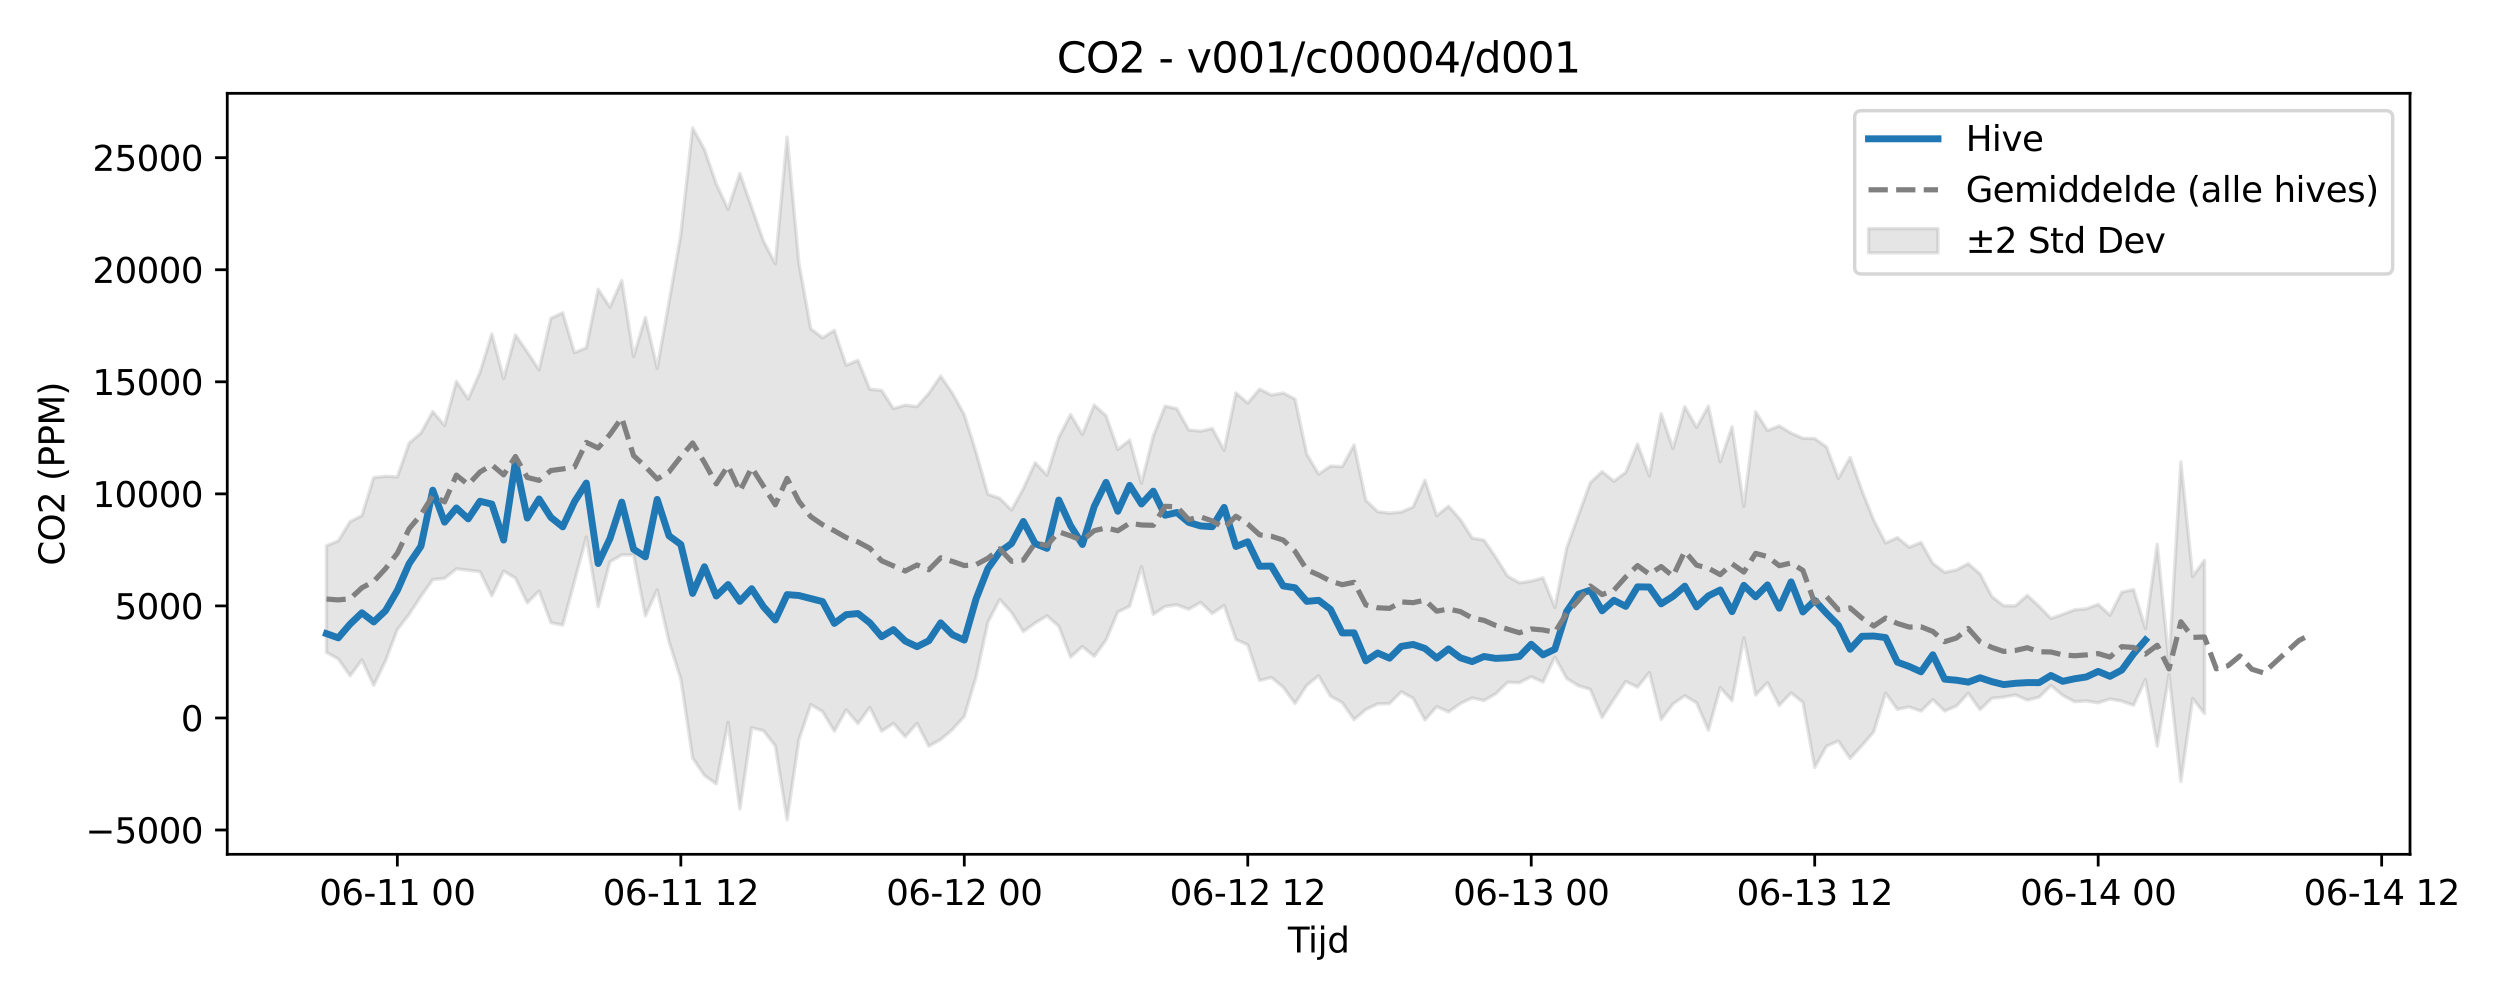 <?xml version="1.0" encoding="utf-8" standalone="no"?>
<!DOCTYPE svg PUBLIC "-//W3C//DTD SVG 1.1//EN"
  "http://www.w3.org/Graphics/SVG/1.1/DTD/svg11.dtd">
<svg xmlns:xlink="http://www.w3.org/1999/xlink" width="720pt" height="288pt" viewBox="0 0 720 288" xmlns="http://www.w3.org/2000/svg" version="1.1">
 <defs>
  <style type="text/css">*{stroke-linejoin: round; stroke-linecap: butt}</style>
 </defs>
 <g id="figure_1">
  <g id="patch_1">
   <path d="M 0 288 
L 720 288 
L 720 0 
L 0 0 
z
" style="fill: #ffffff"/>
  </g>
  <g id="axes_1">
   <g id="patch_2">
    <path d="M 65.45 246.04 
L 694.082 246.04 
L 694.082 26.88 
L 65.45 26.88 
z
" style="fill: #ffffff"/>
   </g>
   <g id="FillBetweenPolyCollection_1">
    <defs>
     <path id="md982891551" d="M 94.024 -130.819 
L 94.024 -100.139 
L 97.426 -98.223 
L 100.828 -93.38 
L 104.229 -97.934 
L 107.631 -90.638 
L 111.033 -97.667 
L 114.434 -106.684 
L 117.836 -111.089 
L 121.238 -116.275 
L 124.639 -121.079 
L 128.041 -121.437 
L 131.443 -124.173 
L 134.844 -123.781 
L 138.246 -123.364 
L 141.648 -116.416 
L 145.049 -123.534 
L 148.451 -121.498 
L 151.853 -114.367 
L 155.255 -117.801 
L 158.656 -108.666 
L 162.058 -107.972 
L 165.46 -120.616 
L 168.861 -133.316 
L 172.263 -113.282 
L 175.665 -126.2 
L 179.066 -128.179 
L 182.468 -128.191 
L 185.87 -110.651 
L 189.271 -118.142 
L 192.673 -103.223 
L 196.075 -92.496 
L 199.476 -69.696 
L 202.878 -64.666 
L 206.28 -62.239 
L 209.682 -79.957 
L 213.083 -55.011 
L 216.485 -78.392 
L 219.887 -77.546 
L 223.288 -73.177 
L 226.69 -51.922 
L 230.092 -75.005 
L 233.493 -85.092 
L 236.895 -83.055 
L 240.297 -77.421 
L 243.698 -83.582 
L 247.1 -79.598 
L 250.502 -84.281 
L 253.903 -77.422 
L 257.305 -79.65 
L 260.707 -75.801 
L 264.109 -79.687 
L 267.51 -73.108 
L 270.912 -75.015 
L 274.314 -77.904 
L 277.715 -81.676 
L 281.117 -93.076 
L 284.519 -108.819 
L 287.92 -115.348 
L 291.322 -111.6 
L 294.724 -106.134 
L 298.125 -108.563 
L 301.527 -110.634 
L 304.929 -107.655 
L 308.33 -98.771 
L 311.732 -101.799 
L 315.134 -98.973 
L 318.536 -103.654 
L 321.937 -111.756 
L 325.339 -113.401 
L 328.741 -124.785 
L 332.142 -111.068 
L 335.544 -113.334 
L 338.946 -113.804 
L 342.347 -112.538 
L 345.749 -114.497 
L 349.151 -111.329 
L 352.552 -113.607 
L 355.954 -103.821 
L 359.356 -102.284 
L 362.757 -92.008 
L 366.159 -92.876 
L 369.561 -90.093 
L 372.963 -85.402 
L 376.364 -90.636 
L 379.766 -93.378 
L 383.168 -87.522 
L 386.569 -85.632 
L 389.971 -80.746 
L 393.373 -83.663 
L 396.774 -85.271 
L 400.176 -85.357 
L 403.578 -88.766 
L 406.979 -86.881 
L 410.381 -80.635 
L 413.783 -84.491 
L 417.184 -82.972 
L 420.586 -85.366 
L 423.988 -87 
L 427.389 -86.248 
L 430.791 -88.186 
L 434.193 -91.486 
L 437.595 -91.389 
L 440.996 -93.098 
L 444.398 -91.574 
L 447.8 -98.756 
L 451.201 -92.606 
L 454.603 -90.483 
L 458.005 -89.475 
L 461.406 -81.348 
L 464.808 -86.618 
L 468.21 -91.746 
L 471.611 -90.106 
L 475.013 -94.311 
L 478.415 -80.805 
L 481.816 -85.263 
L 485.218 -87.609 
L 488.62 -85.578 
L 492.022 -77.693 
L 495.423 -89.977 
L 498.825 -86.204 
L 502.227 -104.304 
L 505.628 -87.82 
L 509.03 -91.394 
L 512.432 -84.835 
L 515.833 -88.432 
L 519.235 -85.7 
L 522.637 -66.972 
L 526.038 -73.099 
L 529.44 -74.588 
L 532.842 -69.575 
L 536.243 -73.289 
L 539.645 -77.248 
L 543.047 -88.371 
L 546.449 -83.703 
L 549.85 -84.409 
L 553.252 -83.189 
L 556.654 -86.527 
L 560.055 -83.218 
L 563.457 -84.656 
L 566.859 -88.35 
L 570.26 -83.623 
L 573.662 -86.891 
L 577.064 -87.227 
L 580.465 -87.848 
L 583.867 -86.373 
L 587.269 -87.214 
L 590.67 -90.567 
L 594.072 -87.742 
L 597.474 -85.912 
L 600.876 -86.108 
L 604.277 -85.59 
L 607.679 -86.703 
L 611.081 -86.068 
L 614.482 -84.886 
L 617.884 -92.274 
L 621.286 -73.129 
L 624.687 -93.699 
L 628.089 -62.919 
L 631.491 -86.859 
L 634.892 -82.469 
L 634.892 -126.632 
L 634.892 -126.632 
L 631.491 -121.994 
L 628.089 -154.937 
L 624.687 -97.015 
L 621.286 -131.203 
L 617.884 -106.97 
L 614.482 -118.18 
L 611.081 -117.471 
L 607.679 -110.828 
L 604.277 -113.941 
L 600.876 -112.678 
L 597.474 -112.376 
L 594.072 -111.063 
L 590.67 -109.889 
L 587.269 -113.381 
L 583.867 -116.532 
L 580.465 -113.519 
L 577.064 -113.55 
L 573.662 -116.184 
L 570.26 -122.692 
L 566.859 -125.651 
L 563.457 -123.862 
L 560.055 -123.166 
L 556.654 -125.756 
L 553.252 -131.785 
L 549.85 -130.392 
L 546.449 -133.187 
L 543.047 -131.608 
L 539.645 -138.177 
L 536.243 -146.69 
L 532.842 -156.242 
L 529.44 -150.199 
L 526.038 -159.289 
L 522.637 -161.694 
L 519.235 -161.756 
L 515.833 -163.275 
L 512.432 -165.325 
L 509.03 -164.01 
L 505.628 -169.422 
L 502.227 -142.202 
L 498.825 -165.053 
L 495.423 -155.017 
L 492.022 -171.021 
L 488.62 -164.895 
L 485.218 -170.874 
L 481.816 -158.816 
L 478.415 -168.862 
L 475.013 -150.949 
L 471.611 -160.112 
L 468.21 -151.943 
L 464.808 -149.424 
L 461.406 -152.175 
L 458.005 -148.973 
L 454.603 -139.644 
L 451.201 -130.139 
L 447.8 -113.05 
L 444.398 -121.568 
L 440.996 -120.645 
L 437.595 -120.138 
L 434.193 -122.066 
L 430.791 -127.492 
L 427.389 -132.432 
L 423.988 -133.031 
L 420.586 -138.377 
L 417.184 -142.223 
L 413.783 -139.486 
L 410.381 -149.693 
L 406.979 -141.977 
L 403.578 -140.536 
L 400.176 -140.228 
L 396.774 -140.643 
L 393.373 -143.904 
L 389.971 -159.85 
L 386.569 -153.591 
L 383.168 -153.787 
L 379.766 -151.448 
L 376.364 -157.179 
L 372.963 -173.07 
L 369.561 -174.824 
L 366.159 -174.232 
L 362.757 -175.935 
L 359.356 -171.914 
L 355.954 -174.825 
L 352.552 -158.313 
L 349.151 -164.585 
L 345.749 -163.812 
L 342.347 -164.189 
L 338.946 -170.283 
L 335.544 -171.023 
L 332.142 -162.359 
L 328.741 -148.821 
L 325.339 -161.242 
L 321.937 -158.556 
L 318.536 -168.297 
L 315.134 -171.347 
L 311.732 -162.874 
L 308.33 -168.583 
L 304.929 -162.036 
L 301.527 -151.157 
L 298.125 -154.72 
L 294.724 -147.27 
L 291.322 -141.106 
L 287.92 -144.491 
L 284.519 -145.648 
L 281.117 -157.707 
L 277.715 -168.566 
L 274.314 -174.713 
L 270.912 -179.682 
L 267.51 -174.726 
L 264.109 -170.892 
L 260.707 -171.31 
L 257.305 -170.341 
L 253.903 -175.572 
L 250.502 -175.903 
L 247.1 -184.232 
L 243.698 -182.8 
L 240.297 -192.86 
L 236.895 -190.712 
L 233.493 -193.347 
L 230.092 -212.213 
L 226.69 -248.52 
L 223.288 -212.056 
L 219.887 -218.574 
L 216.485 -228.282 
L 213.083 -238.042 
L 209.682 -227.746 
L 206.28 -235.054 
L 202.878 -244.946 
L 199.476 -251.158 
L 196.075 -220.424 
L 192.673 -201.003 
L 189.271 -181.959 
L 185.87 -196.606 
L 182.468 -185.353 
L 179.066 -207.194 
L 175.665 -199.543 
L 172.263 -204.684 
L 168.861 -187.857 
L 165.46 -186.425 
L 162.058 -197.906 
L 158.656 -196.319 
L 155.255 -181.488 
L 151.853 -186.629 
L 148.451 -191.543 
L 145.049 -178.943 
L 141.648 -191.816 
L 138.246 -180.768 
L 134.844 -173.107 
L 131.443 -178.162 
L 128.041 -165.482 
L 124.639 -169.464 
L 121.238 -163.301 
L 117.836 -160.363 
L 114.434 -150.656 
L 111.033 -150.837 
L 107.631 -150.455 
L 104.229 -139.494 
L 100.828 -137.759 
L 97.426 -132.231 
L 94.024 -130.819 
z
" style="stroke: #808080; stroke-opacity: 0.2"/>
    </defs>
    <g clip-path="url(#pbb567c7406)">
     <use xlink:href="#md982891551" x="0" y="288" style="fill: #808080; fill-opacity: 0.2; stroke: #808080; stroke-opacity: 0.2"/>
    </g>
   </g>
   <g id="matplotlib.axis_1">
    <g id="xtick_1">
     <g id="line2d_1">
      <defs>
       <path id="m221df28263" d="M 0 0 
L 0 3.5 
" style="stroke: #000000; stroke-width: 0.8"/>
      </defs>
      <g>
       <use xlink:href="#m221df28263" x="114.434" y="246.04" style="stroke: #000000; stroke-width: 0.8"/>
      </g>
     </g>
     <g id="text_1">
      <!-- 06-11 00 -->
      <g transform="translate(91.954 260.638) scale(0.1 -0.1)">
       <defs>
        <path id="DejaVuSans-30" d="M 2034 4250 
Q 1547 4250 1301 3770 
Q 1056 3291 1056 2328 
Q 1056 1369 1301 889 
Q 1547 409 2034 409 
Q 2525 409 2770 889 
Q 3016 1369 3016 2328 
Q 3016 3291 2770 3770 
Q 2525 4250 2034 4250 
z
M 2034 4750 
Q 2819 4750 3233 4129 
Q 3647 3509 3647 2328 
Q 3647 1150 3233 529 
Q 2819 -91 2034 -91 
Q 1250 -91 836 529 
Q 422 1150 422 2328 
Q 422 3509 836 4129 
Q 1250 4750 2034 4750 
z
" transform="scale(0.016)"/>
        <path id="DejaVuSans-36" d="M 2113 2584 
Q 1688 2584 1439 2293 
Q 1191 2003 1191 1497 
Q 1191 994 1439 701 
Q 1688 409 2113 409 
Q 2538 409 2786 701 
Q 3034 994 3034 1497 
Q 3034 2003 2786 2293 
Q 2538 2584 2113 2584 
z
M 3366 4563 
L 3366 3988 
Q 3128 4100 2886 4159 
Q 2644 4219 2406 4219 
Q 1781 4219 1451 3797 
Q 1122 3375 1075 2522 
Q 1259 2794 1537 2939 
Q 1816 3084 2150 3084 
Q 2853 3084 3261 2657 
Q 3669 2231 3669 1497 
Q 3669 778 3244 343 
Q 2819 -91 2113 -91 
Q 1303 -91 875 529 
Q 447 1150 447 2328 
Q 447 3434 972 4092 
Q 1497 4750 2381 4750 
Q 2619 4750 2861 4703 
Q 3103 4656 3366 4563 
z
" transform="scale(0.016)"/>
        <path id="DejaVuSans-2d" d="M 313 2009 
L 1997 2009 
L 1997 1497 
L 313 1497 
L 313 2009 
z
" transform="scale(0.016)"/>
        <path id="DejaVuSans-31" d="M 794 531 
L 1825 531 
L 1825 4091 
L 703 3866 
L 703 4441 
L 1819 4666 
L 2450 4666 
L 2450 531 
L 3481 531 
L 3481 0 
L 794 0 
L 794 531 
z
" transform="scale(0.016)"/>
        <path id="DejaVuSans-20" transform="scale(0.016)"/>
       </defs>
       <use xlink:href="#DejaVuSans-30"/>
       <use xlink:href="#DejaVuSans-36" transform="translate(63.623 0)"/>
       <use xlink:href="#DejaVuSans-2d" transform="translate(127.246 0)"/>
       <use xlink:href="#DejaVuSans-31" transform="translate(163.33 0)"/>
       <use xlink:href="#DejaVuSans-31" transform="translate(226.953 0)"/>
       <use xlink:href="#DejaVuSans-20" transform="translate(290.576 0)"/>
       <use xlink:href="#DejaVuSans-30" transform="translate(322.363 0)"/>
       <use xlink:href="#DejaVuSans-30" transform="translate(385.986 0)"/>
      </g>
     </g>
    </g>
    <g id="xtick_2">
     <g id="line2d_2">
      <g>
       <use xlink:href="#m221df28263" x="196.075" y="246.04" style="stroke: #000000; stroke-width: 0.8"/>
      </g>
     </g>
     <g id="text_2">
      <!-- 06-11 12 -->
      <g transform="translate(173.594 260.638) scale(0.1 -0.1)">
       <defs>
        <path id="DejaVuSans-32" d="M 1228 531 
L 3431 531 
L 3431 0 
L 469 0 
L 469 531 
Q 828 903 1448 1529 
Q 2069 2156 2228 2338 
Q 2531 2678 2651 2914 
Q 2772 3150 2772 3378 
Q 2772 3750 2511 3984 
Q 2250 4219 1831 4219 
Q 1534 4219 1204 4116 
Q 875 4013 500 3803 
L 500 4441 
Q 881 4594 1212 4672 
Q 1544 4750 1819 4750 
Q 2544 4750 2975 4387 
Q 3406 4025 3406 3419 
Q 3406 3131 3298 2873 
Q 3191 2616 2906 2266 
Q 2828 2175 2409 1742 
Q 1991 1309 1228 531 
z
" transform="scale(0.016)"/>
       </defs>
       <use xlink:href="#DejaVuSans-30"/>
       <use xlink:href="#DejaVuSans-36" transform="translate(63.623 0)"/>
       <use xlink:href="#DejaVuSans-2d" transform="translate(127.246 0)"/>
       <use xlink:href="#DejaVuSans-31" transform="translate(163.33 0)"/>
       <use xlink:href="#DejaVuSans-31" transform="translate(226.953 0)"/>
       <use xlink:href="#DejaVuSans-20" transform="translate(290.576 0)"/>
       <use xlink:href="#DejaVuSans-31" transform="translate(322.363 0)"/>
       <use xlink:href="#DejaVuSans-32" transform="translate(385.986 0)"/>
      </g>
     </g>
    </g>
    <g id="xtick_3">
     <g id="line2d_3">
      <g>
       <use xlink:href="#m221df28263" x="277.715" y="246.04" style="stroke: #000000; stroke-width: 0.8"/>
      </g>
     </g>
     <g id="text_3">
      <!-- 06-12 00 -->
      <g transform="translate(255.235 260.638) scale(0.1 -0.1)">
       <use xlink:href="#DejaVuSans-30"/>
       <use xlink:href="#DejaVuSans-36" transform="translate(63.623 0)"/>
       <use xlink:href="#DejaVuSans-2d" transform="translate(127.246 0)"/>
       <use xlink:href="#DejaVuSans-31" transform="translate(163.33 0)"/>
       <use xlink:href="#DejaVuSans-32" transform="translate(226.953 0)"/>
       <use xlink:href="#DejaVuSans-20" transform="translate(290.576 0)"/>
       <use xlink:href="#DejaVuSans-30" transform="translate(322.363 0)"/>
       <use xlink:href="#DejaVuSans-30" transform="translate(385.986 0)"/>
      </g>
     </g>
    </g>
    <g id="xtick_4">
     <g id="line2d_4">
      <g>
       <use xlink:href="#m221df28263" x="359.356" y="246.04" style="stroke: #000000; stroke-width: 0.8"/>
      </g>
     </g>
     <g id="text_4">
      <!-- 06-12 12 -->
      <g transform="translate(336.875 260.638) scale(0.1 -0.1)">
       <use xlink:href="#DejaVuSans-30"/>
       <use xlink:href="#DejaVuSans-36" transform="translate(63.623 0)"/>
       <use xlink:href="#DejaVuSans-2d" transform="translate(127.246 0)"/>
       <use xlink:href="#DejaVuSans-31" transform="translate(163.33 0)"/>
       <use xlink:href="#DejaVuSans-32" transform="translate(226.953 0)"/>
       <use xlink:href="#DejaVuSans-20" transform="translate(290.576 0)"/>
       <use xlink:href="#DejaVuSans-31" transform="translate(322.363 0)"/>
       <use xlink:href="#DejaVuSans-32" transform="translate(385.986 0)"/>
      </g>
     </g>
    </g>
    <g id="xtick_5">
     <g id="line2d_5">
      <g>
       <use xlink:href="#m221df28263" x="440.996" y="246.04" style="stroke: #000000; stroke-width: 0.8"/>
      </g>
     </g>
     <g id="text_5">
      <!-- 06-13 00 -->
      <g transform="translate(418.516 260.638) scale(0.1 -0.1)">
       <defs>
        <path id="DejaVuSans-33" d="M 2597 2516 
Q 3050 2419 3304 2112 
Q 3559 1806 3559 1356 
Q 3559 666 3084 287 
Q 2609 -91 1734 -91 
Q 1441 -91 1130 -33 
Q 819 25 488 141 
L 488 750 
Q 750 597 1062 519 
Q 1375 441 1716 441 
Q 2309 441 2620 675 
Q 2931 909 2931 1356 
Q 2931 1769 2642 2001 
Q 2353 2234 1838 2234 
L 1294 2234 
L 1294 2753 
L 1863 2753 
Q 2328 2753 2575 2939 
Q 2822 3125 2822 3475 
Q 2822 3834 2567 4026 
Q 2313 4219 1838 4219 
Q 1578 4219 1281 4162 
Q 984 4106 628 3988 
L 628 4550 
Q 988 4650 1302 4700 
Q 1616 4750 1894 4750 
Q 2613 4750 3031 4423 
Q 3450 4097 3450 3541 
Q 3450 3153 3228 2886 
Q 3006 2619 2597 2516 
z
" transform="scale(0.016)"/>
       </defs>
       <use xlink:href="#DejaVuSans-30"/>
       <use xlink:href="#DejaVuSans-36" transform="translate(63.623 0)"/>
       <use xlink:href="#DejaVuSans-2d" transform="translate(127.246 0)"/>
       <use xlink:href="#DejaVuSans-31" transform="translate(163.33 0)"/>
       <use xlink:href="#DejaVuSans-33" transform="translate(226.953 0)"/>
       <use xlink:href="#DejaVuSans-20" transform="translate(290.576 0)"/>
       <use xlink:href="#DejaVuSans-30" transform="translate(322.363 0)"/>
       <use xlink:href="#DejaVuSans-30" transform="translate(385.986 0)"/>
      </g>
     </g>
    </g>
    <g id="xtick_6">
     <g id="line2d_6">
      <g>
       <use xlink:href="#m221df28263" x="522.637" y="246.04" style="stroke: #000000; stroke-width: 0.8"/>
      </g>
     </g>
     <g id="text_6">
      <!-- 06-13 12 -->
      <g transform="translate(500.156 260.638) scale(0.1 -0.1)">
       <use xlink:href="#DejaVuSans-30"/>
       <use xlink:href="#DejaVuSans-36" transform="translate(63.623 0)"/>
       <use xlink:href="#DejaVuSans-2d" transform="translate(127.246 0)"/>
       <use xlink:href="#DejaVuSans-31" transform="translate(163.33 0)"/>
       <use xlink:href="#DejaVuSans-33" transform="translate(226.953 0)"/>
       <use xlink:href="#DejaVuSans-20" transform="translate(290.576 0)"/>
       <use xlink:href="#DejaVuSans-31" transform="translate(322.363 0)"/>
       <use xlink:href="#DejaVuSans-32" transform="translate(385.986 0)"/>
      </g>
     </g>
    </g>
    <g id="xtick_7">
     <g id="line2d_7">
      <g>
       <use xlink:href="#m221df28263" x="604.277" y="246.04" style="stroke: #000000; stroke-width: 0.8"/>
      </g>
     </g>
     <g id="text_7">
      <!-- 06-14 00 -->
      <g transform="translate(581.797 260.638) scale(0.1 -0.1)">
       <defs>
        <path id="DejaVuSans-34" d="M 2419 4116 
L 825 1625 
L 2419 1625 
L 2419 4116 
z
M 2253 4666 
L 3047 4666 
L 3047 1625 
L 3713 1625 
L 3713 1100 
L 3047 1100 
L 3047 0 
L 2419 0 
L 2419 1100 
L 313 1100 
L 313 1709 
L 2253 4666 
z
" transform="scale(0.016)"/>
       </defs>
       <use xlink:href="#DejaVuSans-30"/>
       <use xlink:href="#DejaVuSans-36" transform="translate(63.623 0)"/>
       <use xlink:href="#DejaVuSans-2d" transform="translate(127.246 0)"/>
       <use xlink:href="#DejaVuSans-31" transform="translate(163.33 0)"/>
       <use xlink:href="#DejaVuSans-34" transform="translate(226.953 0)"/>
       <use xlink:href="#DejaVuSans-20" transform="translate(290.576 0)"/>
       <use xlink:href="#DejaVuSans-30" transform="translate(322.363 0)"/>
       <use xlink:href="#DejaVuSans-30" transform="translate(385.986 0)"/>
      </g>
     </g>
    </g>
    <g id="xtick_8">
     <g id="line2d_8">
      <g>
       <use xlink:href="#m221df28263" x="685.918" y="246.04" style="stroke: #000000; stroke-width: 0.8"/>
      </g>
     </g>
     <g id="text_8">
      <!-- 06-14 12 -->
      <g transform="translate(663.437 260.638) scale(0.1 -0.1)">
       <use xlink:href="#DejaVuSans-30"/>
       <use xlink:href="#DejaVuSans-36" transform="translate(63.623 0)"/>
       <use xlink:href="#DejaVuSans-2d" transform="translate(127.246 0)"/>
       <use xlink:href="#DejaVuSans-31" transform="translate(163.33 0)"/>
       <use xlink:href="#DejaVuSans-34" transform="translate(226.953 0)"/>
       <use xlink:href="#DejaVuSans-20" transform="translate(290.576 0)"/>
       <use xlink:href="#DejaVuSans-31" transform="translate(322.363 0)"/>
       <use xlink:href="#DejaVuSans-32" transform="translate(385.986 0)"/>
      </g>
     </g>
    </g>
    <g id="text_9">
     <!-- Tijd -->
     <g transform="translate(370.916 274.317) scale(0.1 -0.1)">
      <defs>
       <path id="DejaVuSans-54" d="M -19 4666 
L 3928 4666 
L 3928 4134 
L 2272 4134 
L 2272 0 
L 1638 0 
L 1638 4134 
L -19 4134 
L -19 4666 
z
" transform="scale(0.016)"/>
       <path id="DejaVuSans-69" d="M 603 3500 
L 1178 3500 
L 1178 0 
L 603 0 
L 603 3500 
z
M 603 4863 
L 1178 4863 
L 1178 4134 
L 603 4134 
L 603 4863 
z
" transform="scale(0.016)"/>
       <path id="DejaVuSans-6a" d="M 603 3500 
L 1178 3500 
L 1178 -63 
Q 1178 -731 923 -1031 
Q 669 -1331 103 -1331 
L -116 -1331 
L -116 -844 
L 38 -844 
Q 366 -844 484 -692 
Q 603 -541 603 -63 
L 603 3500 
z
M 603 4863 
L 1178 4863 
L 1178 4134 
L 603 4134 
L 603 4863 
z
" transform="scale(0.016)"/>
       <path id="DejaVuSans-64" d="M 2906 2969 
L 2906 4863 
L 3481 4863 
L 3481 0 
L 2906 0 
L 2906 525 
Q 2725 213 2448 61 
Q 2172 -91 1784 -91 
Q 1150 -91 751 415 
Q 353 922 353 1747 
Q 353 2572 751 3078 
Q 1150 3584 1784 3584 
Q 2172 3584 2448 3432 
Q 2725 3281 2906 2969 
z
M 947 1747 
Q 947 1113 1208 752 
Q 1469 391 1925 391 
Q 2381 391 2643 752 
Q 2906 1113 2906 1747 
Q 2906 2381 2643 2742 
Q 2381 3103 1925 3103 
Q 1469 3103 1208 2742 
Q 947 2381 947 1747 
z
" transform="scale(0.016)"/>
      </defs>
      <use xlink:href="#DejaVuSans-54"/>
      <use xlink:href="#DejaVuSans-69" transform="translate(57.959 0)"/>
      <use xlink:href="#DejaVuSans-6a" transform="translate(85.742 0)"/>
      <use xlink:href="#DejaVuSans-64" transform="translate(113.525 0)"/>
     </g>
    </g>
   </g>
   <g id="matplotlib.axis_2">
    <g id="ytick_1">
     <g id="line2d_9">
      <defs>
       <path id="md2b5fd7a8d" d="M 0 0 
L -3.5 0 
" style="stroke: #000000; stroke-width: 0.8"/>
      </defs>
      <g>
       <use xlink:href="#md2b5fd7a8d" x="65.45" y="239.047" style="stroke: #000000; stroke-width: 0.8"/>
      </g>
     </g>
     <g id="text_10">
      <!-- −5000 -->
      <g transform="translate(24.62 242.846) scale(0.1 -0.1)">
       <defs>
        <path id="DejaVuSans-2212" d="M 678 2272 
L 4684 2272 
L 4684 1741 
L 678 1741 
L 678 2272 
z
" transform="scale(0.016)"/>
        <path id="DejaVuSans-35" d="M 691 4666 
L 3169 4666 
L 3169 4134 
L 1269 4134 
L 1269 2991 
Q 1406 3038 1543 3061 
Q 1681 3084 1819 3084 
Q 2600 3084 3056 2656 
Q 3513 2228 3513 1497 
Q 3513 744 3044 326 
Q 2575 -91 1722 -91 
Q 1428 -91 1123 -41 
Q 819 9 494 109 
L 494 744 
Q 775 591 1075 516 
Q 1375 441 1709 441 
Q 2250 441 2565 725 
Q 2881 1009 2881 1497 
Q 2881 1984 2565 2268 
Q 2250 2553 1709 2553 
Q 1456 2553 1204 2497 
Q 953 2441 691 2322 
L 691 4666 
z
" transform="scale(0.016)"/>
       </defs>
       <use xlink:href="#DejaVuSans-2212"/>
       <use xlink:href="#DejaVuSans-35" transform="translate(83.789 0)"/>
       <use xlink:href="#DejaVuSans-30" transform="translate(147.412 0)"/>
       <use xlink:href="#DejaVuSans-30" transform="translate(211.035 0)"/>
       <use xlink:href="#DejaVuSans-30" transform="translate(274.658 0)"/>
      </g>
     </g>
    </g>
    <g id="ytick_2">
     <g id="line2d_10">
      <g>
       <use xlink:href="#md2b5fd7a8d" x="65.45" y="206.774" style="stroke: #000000; stroke-width: 0.8"/>
      </g>
     </g>
     <g id="text_11">
      <!-- 0 -->
      <g transform="translate(52.087 210.573) scale(0.1 -0.1)">
       <use xlink:href="#DejaVuSans-30"/>
      </g>
     </g>
    </g>
    <g id="ytick_3">
     <g id="line2d_11">
      <g>
       <use xlink:href="#md2b5fd7a8d" x="65.45" y="174.5" style="stroke: #000000; stroke-width: 0.8"/>
      </g>
     </g>
     <g id="text_12">
      <!-- 5000 -->
      <g transform="translate(33 178.299) scale(0.1 -0.1)">
       <use xlink:href="#DejaVuSans-35"/>
       <use xlink:href="#DejaVuSans-30" transform="translate(63.623 0)"/>
       <use xlink:href="#DejaVuSans-30" transform="translate(127.246 0)"/>
       <use xlink:href="#DejaVuSans-30" transform="translate(190.869 0)"/>
      </g>
     </g>
    </g>
    <g id="ytick_4">
     <g id="line2d_12">
      <g>
       <use xlink:href="#md2b5fd7a8d" x="65.45" y="142.227" style="stroke: #000000; stroke-width: 0.8"/>
      </g>
     </g>
     <g id="text_13">
      <!-- 10000 -->
      <g transform="translate(26.637 146.026) scale(0.1 -0.1)">
       <use xlink:href="#DejaVuSans-31"/>
       <use xlink:href="#DejaVuSans-30" transform="translate(63.623 0)"/>
       <use xlink:href="#DejaVuSans-30" transform="translate(127.246 0)"/>
       <use xlink:href="#DejaVuSans-30" transform="translate(190.869 0)"/>
       <use xlink:href="#DejaVuSans-30" transform="translate(254.492 0)"/>
      </g>
     </g>
    </g>
    <g id="ytick_5">
     <g id="line2d_13">
      <g>
       <use xlink:href="#md2b5fd7a8d" x="65.45" y="109.953" style="stroke: #000000; stroke-width: 0.8"/>
      </g>
     </g>
     <g id="text_14">
      <!-- 15000 -->
      <g transform="translate(26.637 113.752) scale(0.1 -0.1)">
       <use xlink:href="#DejaVuSans-31"/>
       <use xlink:href="#DejaVuSans-35" transform="translate(63.623 0)"/>
       <use xlink:href="#DejaVuSans-30" transform="translate(127.246 0)"/>
       <use xlink:href="#DejaVuSans-30" transform="translate(190.869 0)"/>
       <use xlink:href="#DejaVuSans-30" transform="translate(254.492 0)"/>
      </g>
     </g>
    </g>
    <g id="ytick_6">
     <g id="line2d_14">
      <g>
       <use xlink:href="#md2b5fd7a8d" x="65.45" y="77.679" style="stroke: #000000; stroke-width: 0.8"/>
      </g>
     </g>
     <g id="text_15">
      <!-- 20000 -->
      <g transform="translate(26.637 81.479) scale(0.1 -0.1)">
       <use xlink:href="#DejaVuSans-32"/>
       <use xlink:href="#DejaVuSans-30" transform="translate(63.623 0)"/>
       <use xlink:href="#DejaVuSans-30" transform="translate(127.246 0)"/>
       <use xlink:href="#DejaVuSans-30" transform="translate(190.869 0)"/>
       <use xlink:href="#DejaVuSans-30" transform="translate(254.492 0)"/>
      </g>
     </g>
    </g>
    <g id="ytick_7">
     <g id="line2d_15">
      <g>
       <use xlink:href="#md2b5fd7a8d" x="65.45" y="45.406" style="stroke: #000000; stroke-width: 0.8"/>
      </g>
     </g>
     <g id="text_16">
      <!-- 25000 -->
      <g transform="translate(26.637 49.205) scale(0.1 -0.1)">
       <use xlink:href="#DejaVuSans-32"/>
       <use xlink:href="#DejaVuSans-35" transform="translate(63.623 0)"/>
       <use xlink:href="#DejaVuSans-30" transform="translate(127.246 0)"/>
       <use xlink:href="#DejaVuSans-30" transform="translate(190.869 0)"/>
       <use xlink:href="#DejaVuSans-30" transform="translate(254.492 0)"/>
      </g>
     </g>
    </g>
    <g id="text_17">
     <!-- CO2 (PPM) -->
     <g transform="translate(18.541 162.903) rotate(-90) scale(0.1 -0.1)">
      <defs>
       <path id="DejaVuSans-43" d="M 4122 4306 
L 4122 3641 
Q 3803 3938 3442 4084 
Q 3081 4231 2675 4231 
Q 1875 4231 1450 3742 
Q 1025 3253 1025 2328 
Q 1025 1406 1450 917 
Q 1875 428 2675 428 
Q 3081 428 3442 575 
Q 3803 722 4122 1019 
L 4122 359 
Q 3791 134 3420 21 
Q 3050 -91 2638 -91 
Q 1578 -91 968 557 
Q 359 1206 359 2328 
Q 359 3453 968 4101 
Q 1578 4750 2638 4750 
Q 3056 4750 3426 4639 
Q 3797 4528 4122 4306 
z
" transform="scale(0.016)"/>
       <path id="DejaVuSans-4f" d="M 2522 4238 
Q 1834 4238 1429 3725 
Q 1025 3213 1025 2328 
Q 1025 1447 1429 934 
Q 1834 422 2522 422 
Q 3209 422 3611 934 
Q 4013 1447 4013 2328 
Q 4013 3213 3611 3725 
Q 3209 4238 2522 4238 
z
M 2522 4750 
Q 3503 4750 4090 4092 
Q 4678 3434 4678 2328 
Q 4678 1225 4090 567 
Q 3503 -91 2522 -91 
Q 1538 -91 948 565 
Q 359 1222 359 2328 
Q 359 3434 948 4092 
Q 1538 4750 2522 4750 
z
" transform="scale(0.016)"/>
       <path id="DejaVuSans-28" d="M 1984 4856 
Q 1566 4138 1362 3434 
Q 1159 2731 1159 2009 
Q 1159 1288 1364 580 
Q 1569 -128 1984 -844 
L 1484 -844 
Q 1016 -109 783 600 
Q 550 1309 550 2009 
Q 550 2706 781 3412 
Q 1013 4119 1484 4856 
L 1984 4856 
z
" transform="scale(0.016)"/>
       <path id="DejaVuSans-50" d="M 1259 4147 
L 1259 2394 
L 2053 2394 
Q 2494 2394 2734 2622 
Q 2975 2850 2975 3272 
Q 2975 3691 2734 3919 
Q 2494 4147 2053 4147 
L 1259 4147 
z
M 628 4666 
L 2053 4666 
Q 2838 4666 3239 4311 
Q 3641 3956 3641 3272 
Q 3641 2581 3239 2228 
Q 2838 1875 2053 1875 
L 1259 1875 
L 1259 0 
L 628 0 
L 628 4666 
z
" transform="scale(0.016)"/>
       <path id="DejaVuSans-4d" d="M 628 4666 
L 1569 4666 
L 2759 1491 
L 3956 4666 
L 4897 4666 
L 4897 0 
L 4281 0 
L 4281 4097 
L 3078 897 
L 2444 897 
L 1241 4097 
L 1241 0 
L 628 0 
L 628 4666 
z
" transform="scale(0.016)"/>
       <path id="DejaVuSans-29" d="M 513 4856 
L 1013 4856 
Q 1481 4119 1714 3412 
Q 1947 2706 1947 2009 
Q 1947 1309 1714 600 
Q 1481 -109 1013 -844 
L 513 -844 
Q 928 -128 1133 580 
Q 1338 1288 1338 2009 
Q 1338 2731 1133 3434 
Q 928 4138 513 4856 
z
" transform="scale(0.016)"/>
      </defs>
      <use xlink:href="#DejaVuSans-43"/>
      <use xlink:href="#DejaVuSans-4f" transform="translate(69.824 0)"/>
      <use xlink:href="#DejaVuSans-32" transform="translate(148.535 0)"/>
      <use xlink:href="#DejaVuSans-20" transform="translate(212.158 0)"/>
      <use xlink:href="#DejaVuSans-28" transform="translate(243.945 0)"/>
      <use xlink:href="#DejaVuSans-50" transform="translate(282.959 0)"/>
      <use xlink:href="#DejaVuSans-50" transform="translate(343.262 0)"/>
      <use xlink:href="#DejaVuSans-4d" transform="translate(403.564 0)"/>
      <use xlink:href="#DejaVuSans-29" transform="translate(489.844 0)"/>
     </g>
    </g>
   </g>
   <g id="line2d_16">
    <path d="M 94.024 182.491 
L 97.426 183.694 
L 100.828 179.739 
L 104.229 176.488 
L 107.631 179.113 
L 111.033 175.877 
L 114.434 170.042 
L 117.836 162.326 
L 121.238 157.29 
L 124.639 141.183 
L 128.041 150.381 
L 131.443 146.293 
L 134.844 149.427 
L 138.246 144.365 
L 141.648 145.181 
L 145.049 155.532 
L 148.451 132.938 
L 151.853 149.194 
L 155.255 143.713 
L 158.656 149.013 
L 162.058 151.73 
L 165.46 144.475 
L 168.861 139.128 
L 172.263 162.292 
L 175.665 155.1 
L 179.066 144.619 
L 182.468 158.183 
L 185.87 160.369 
L 189.271 143.838 
L 192.673 154.31 
L 196.075 156.797 
L 199.476 170.895 
L 202.878 163.239 
L 206.28 171.647 
L 209.682 168.353 
L 213.083 173.179 
L 216.485 169.558 
L 219.887 174.756 
L 223.288 178.541 
L 226.69 171.247 
L 230.092 171.509 
L 236.895 173.254 
L 240.297 179.533 
L 243.698 177.022 
L 247.1 176.699 
L 250.502 179.358 
L 253.903 183.369 
L 257.305 181.331 
L 260.707 184.628 
L 264.109 186.241 
L 267.51 184.529 
L 270.912 179.38 
L 274.314 182.805 
L 277.715 184.341 
L 281.117 172.45 
L 284.519 163.744 
L 287.92 158.949 
L 291.322 156.534 
L 294.724 150.181 
L 298.125 156.558 
L 301.527 157.918 
L 304.929 144.021 
L 308.33 151.399 
L 311.732 156.806 
L 315.134 145.869 
L 318.536 138.93 
L 321.937 147.242 
L 325.339 139.789 
L 328.741 145.148 
L 332.142 141.461 
L 335.544 148.384 
L 338.946 147.601 
L 342.347 150.448 
L 345.749 151.468 
L 349.151 151.691 
L 352.552 146.14 
L 355.954 157.384 
L 359.356 156.035 
L 362.757 163.077 
L 366.159 163.028 
L 369.561 168.751 
L 372.963 169.274 
L 376.364 173.196 
L 379.766 172.889 
L 383.168 175.49 
L 386.569 182.287 
L 389.971 182.256 
L 393.373 190.318 
L 396.774 188.064 
L 400.176 189.552 
L 403.578 186.149 
L 406.979 185.604 
L 410.381 186.751 
L 413.783 189.527 
L 417.184 186.882 
L 420.586 189.447 
L 423.988 190.544 
L 427.389 189.073 
L 430.791 189.615 
L 434.193 189.445 
L 437.595 189.077 
L 440.996 185.546 
L 444.398 188.597 
L 447.8 186.966 
L 451.201 176.109 
L 454.603 171.137 
L 458.005 169.98 
L 461.406 175.907 
L 464.808 172.893 
L 468.21 174.627 
L 471.611 169.016 
L 475.013 169.067 
L 478.415 173.906 
L 481.816 171.755 
L 485.218 168.818 
L 488.62 174.778 
L 492.022 171.6 
L 495.423 169.924 
L 498.825 176.148 
L 502.227 168.581 
L 505.628 171.875 
L 509.03 168.461 
L 512.432 175.158 
L 515.833 167.598 
L 519.235 176.243 
L 522.637 172.944 
L 526.038 176.632 
L 529.44 180.077 
L 532.842 186.973 
L 536.243 183.257 
L 539.645 183.18 
L 543.047 183.618 
L 546.449 190.701 
L 549.85 191.945 
L 553.252 193.479 
L 556.654 188.58 
L 560.055 195.603 
L 563.457 195.902 
L 566.859 196.448 
L 570.26 195.192 
L 573.662 196.321 
L 577.064 197.163 
L 580.465 196.788 
L 583.867 196.59 
L 587.269 196.599 
L 590.67 194.54 
L 594.072 196.218 
L 597.474 195.484 
L 600.876 194.955 
L 604.277 193.369 
L 607.679 194.783 
L 611.081 192.967 
L 614.482 188.287 
L 617.884 184.348 
L 617.884 184.348 
" clip-path="url(#pbb567c7406)" style="fill: none; stroke: #1f77b4; stroke-width: 2; stroke-linecap: square"/>
   </g>
   <g id="line2d_17">
    <path d="M 94.024 172.521 
L 97.426 172.773 
L 100.828 172.431 
L 104.229 169.286 
L 107.631 167.453 
L 111.033 163.748 
L 114.434 159.33 
L 117.836 152.274 
L 121.238 148.212 
L 124.639 142.729 
L 128.041 144.54 
L 131.443 136.833 
L 134.844 139.556 
L 138.246 135.934 
L 141.648 133.884 
L 145.049 136.761 
L 148.451 131.479 
L 151.853 137.502 
L 155.255 138.356 
L 158.656 135.508 
L 162.058 135.061 
L 165.46 134.479 
L 168.861 127.414 
L 172.263 129.017 
L 175.665 125.129 
L 179.066 120.314 
L 182.468 131.228 
L 185.87 134.372 
L 189.271 137.95 
L 192.673 135.887 
L 196.075 131.54 
L 199.476 127.573 
L 202.878 133.194 
L 206.28 139.353 
L 209.682 134.149 
L 213.083 141.473 
L 216.485 134.663 
L 223.288 145.384 
L 226.69 137.779 
L 230.092 144.391 
L 233.493 148.78 
L 236.895 151.116 
L 240.297 152.86 
L 243.698 154.809 
L 247.1 156.085 
L 250.502 157.908 
L 253.903 161.503 
L 260.707 164.445 
L 264.109 162.711 
L 267.51 164.083 
L 270.912 160.652 
L 274.314 161.692 
L 277.715 162.879 
L 281.117 162.608 
L 284.519 160.767 
L 287.92 158.081 
L 291.322 161.647 
L 294.724 161.298 
L 298.125 156.359 
L 301.527 157.105 
L 304.929 153.155 
L 308.33 154.323 
L 311.732 155.664 
L 315.134 152.84 
L 318.536 152.024 
L 321.937 152.844 
L 325.339 150.679 
L 328.741 151.197 
L 332.142 151.286 
L 335.544 145.822 
L 338.946 145.956 
L 342.347 149.637 
L 345.749 148.846 
L 349.151 150.043 
L 352.552 152.04 
L 355.954 148.677 
L 359.356 150.901 
L 362.757 154.028 
L 366.159 154.446 
L 369.561 155.541 
L 372.963 158.764 
L 376.364 164.092 
L 379.766 165.587 
L 383.168 167.345 
L 386.569 168.388 
L 389.971 167.702 
L 393.373 174.217 
L 396.774 175.043 
L 400.176 175.207 
L 403.578 173.349 
L 406.979 173.571 
L 410.381 172.836 
L 413.783 176.011 
L 417.184 175.403 
L 420.586 176.129 
L 423.988 177.985 
L 427.389 178.66 
L 430.791 180.161 
L 437.595 182.236 
L 440.996 181.128 
L 444.398 181.429 
L 447.8 182.097 
L 451.201 176.628 
L 454.603 172.937 
L 458.005 168.776 
L 461.406 171.239 
L 464.808 169.979 
L 468.21 166.155 
L 471.611 162.891 
L 475.013 165.37 
L 478.415 163.166 
L 481.816 165.96 
L 485.218 158.759 
L 488.62 162.764 
L 492.022 163.643 
L 495.423 165.503 
L 498.825 162.371 
L 502.227 164.747 
L 505.628 159.379 
L 509.03 160.298 
L 512.432 162.92 
L 515.833 162.147 
L 519.235 164.272 
L 522.637 173.667 
L 526.038 171.806 
L 529.44 175.606 
L 532.842 175.091 
L 536.243 178.01 
L 539.645 180.288 
L 543.047 178.011 
L 546.449 179.555 
L 549.85 180.599 
L 553.252 180.513 
L 556.654 181.859 
L 560.055 184.808 
L 563.457 183.741 
L 566.859 180.999 
L 570.26 184.842 
L 573.662 186.463 
L 577.064 187.612 
L 580.465 187.317 
L 583.867 186.548 
L 587.269 187.702 
L 590.67 187.772 
L 594.072 188.597 
L 597.474 188.856 
L 600.876 188.607 
L 604.277 188.234 
L 607.679 189.234 
L 611.081 186.23 
L 614.482 186.467 
L 617.884 188.378 
L 621.286 185.834 
L 624.687 192.643 
L 628.089 179.072 
L 631.491 183.574 
L 634.892 183.45 
L 638.294 192.61 
L 641.696 191.715 
L 645.097 188.907 
L 648.499 192.72 
L 651.901 193.8 
L 662.106 184.455 
L 665.508 182.73 
L 665.508 182.73 
" clip-path="url(#pbb567c7406)" style="fill: none; stroke-dasharray: 5.55,2.4; stroke-dashoffset: 0; stroke: #808080; stroke-width: 1.5"/>
   </g>
   <g id="patch_3">
    <path d="M 65.45 246.04 
L 65.45 26.88 
" style="fill: none; stroke: #000000; stroke-width: 0.8; stroke-linejoin: miter; stroke-linecap: square"/>
   </g>
   <g id="patch_4">
    <path d="M 694.082 246.04 
L 694.082 26.88 
" style="fill: none; stroke: #000000; stroke-width: 0.8; stroke-linejoin: miter; stroke-linecap: square"/>
   </g>
   <g id="patch_5">
    <path d="M 65.45 246.04 
L 694.082 246.04 
" style="fill: none; stroke: #000000; stroke-width: 0.8; stroke-linejoin: miter; stroke-linecap: square"/>
   </g>
   <g id="patch_6">
    <path d="M 65.45 26.88 
L 694.082 26.88 
" style="fill: none; stroke: #000000; stroke-width: 0.8; stroke-linejoin: miter; stroke-linecap: square"/>
   </g>
   <g id="text_18">
    <!-- CO2 - v001/c00004/d001 -->
    <g transform="translate(304.363 20.88) scale(0.12 -0.12)">
     <defs>
      <path id="DejaVuSans-76" d="M 191 3500 
L 800 3500 
L 1894 563 
L 2988 3500 
L 3597 3500 
L 2284 0 
L 1503 0 
L 191 3500 
z
" transform="scale(0.016)"/>
      <path id="DejaVuSans-2f" d="M 1625 4666 
L 2156 4666 
L 531 -594 
L 0 -594 
L 1625 4666 
z
" transform="scale(0.016)"/>
      <path id="DejaVuSans-63" d="M 3122 3366 
L 3122 2828 
Q 2878 2963 2633 3030 
Q 2388 3097 2138 3097 
Q 1578 3097 1268 2742 
Q 959 2388 959 1747 
Q 959 1106 1268 751 
Q 1578 397 2138 397 
Q 2388 397 2633 464 
Q 2878 531 3122 666 
L 3122 134 
Q 2881 22 2623 -34 
Q 2366 -91 2075 -91 
Q 1284 -91 818 406 
Q 353 903 353 1747 
Q 353 2603 823 3093 
Q 1294 3584 2113 3584 
Q 2378 3584 2631 3529 
Q 2884 3475 3122 3366 
z
" transform="scale(0.016)"/>
     </defs>
     <use xlink:href="#DejaVuSans-43"/>
     <use xlink:href="#DejaVuSans-4f" transform="translate(69.824 0)"/>
     <use xlink:href="#DejaVuSans-32" transform="translate(148.535 0)"/>
     <use xlink:href="#DejaVuSans-20" transform="translate(212.158 0)"/>
     <use xlink:href="#DejaVuSans-2d" transform="translate(243.945 0)"/>
     <use xlink:href="#DejaVuSans-20" transform="translate(280.029 0)"/>
     <use xlink:href="#DejaVuSans-76" transform="translate(311.816 0)"/>
     <use xlink:href="#DejaVuSans-30" transform="translate(370.996 0)"/>
     <use xlink:href="#DejaVuSans-30" transform="translate(434.619 0)"/>
     <use xlink:href="#DejaVuSans-31" transform="translate(498.242 0)"/>
     <use xlink:href="#DejaVuSans-2f" transform="translate(561.865 0)"/>
     <use xlink:href="#DejaVuSans-63" transform="translate(595.557 0)"/>
     <use xlink:href="#DejaVuSans-30" transform="translate(650.537 0)"/>
     <use xlink:href="#DejaVuSans-30" transform="translate(714.16 0)"/>
     <use xlink:href="#DejaVuSans-30" transform="translate(777.783 0)"/>
     <use xlink:href="#DejaVuSans-30" transform="translate(841.406 0)"/>
     <use xlink:href="#DejaVuSans-34" transform="translate(905.029 0)"/>
     <use xlink:href="#DejaVuSans-2f" transform="translate(968.652 0)"/>
     <use xlink:href="#DejaVuSans-64" transform="translate(1002.344 0)"/>
     <use xlink:href="#DejaVuSans-30" transform="translate(1065.82 0)"/>
     <use xlink:href="#DejaVuSans-30" transform="translate(1129.443 0)"/>
     <use xlink:href="#DejaVuSans-31" transform="translate(1193.066 0)"/>
    </g>
   </g>
   <g id="legend_1">
    <g id="patch_7">
     <path d="M 536.138 78.914 
L 687.082 78.914 
Q 689.082 78.914 689.082 76.914 
L 689.082 33.88 
Q 689.082 31.88 687.082 31.88 
L 536.138 31.88 
Q 534.138 31.88 534.138 33.88 
L 534.138 76.914 
Q 534.138 78.914 536.138 78.914 
z
" style="fill: #ffffff; opacity: 0.8; stroke: #cccccc; stroke-linejoin: miter"/>
    </g>
    <g id="line2d_18">
     <path d="M 538.138 39.978 
L 548.138 39.978 
L 558.138 39.978 
" style="fill: none; stroke: #1f77b4; stroke-width: 2; stroke-linecap: square"/>
    </g>
    <g id="text_19">
     <!-- Hive -->
     <g transform="translate(566.138 43.478) scale(0.1 -0.1)">
      <defs>
       <path id="DejaVuSans-48" d="M 628 4666 
L 1259 4666 
L 1259 2753 
L 3553 2753 
L 3553 4666 
L 4184 4666 
L 4184 0 
L 3553 0 
L 3553 2222 
L 1259 2222 
L 1259 0 
L 628 0 
L 628 4666 
z
" transform="scale(0.016)"/>
       <path id="DejaVuSans-65" d="M 3597 1894 
L 3597 1613 
L 953 1613 
Q 991 1019 1311 708 
Q 1631 397 2203 397 
Q 2534 397 2845 478 
Q 3156 559 3463 722 
L 3463 178 
Q 3153 47 2828 -22 
Q 2503 -91 2169 -91 
Q 1331 -91 842 396 
Q 353 884 353 1716 
Q 353 2575 817 3079 
Q 1281 3584 2069 3584 
Q 2775 3584 3186 3129 
Q 3597 2675 3597 1894 
z
M 3022 2063 
Q 3016 2534 2758 2815 
Q 2500 3097 2075 3097 
Q 1594 3097 1305 2825 
Q 1016 2553 972 2059 
L 3022 2063 
z
" transform="scale(0.016)"/>
      </defs>
      <use xlink:href="#DejaVuSans-48"/>
      <use xlink:href="#DejaVuSans-69" transform="translate(75.195 0)"/>
      <use xlink:href="#DejaVuSans-76" transform="translate(102.979 0)"/>
      <use xlink:href="#DejaVuSans-65" transform="translate(162.158 0)"/>
     </g>
    </g>
    <g id="line2d_19">
     <path d="M 538.138 54.657 
L 548.138 54.657 
L 558.138 54.657 
" style="fill: none; stroke-dasharray: 5.55,2.4; stroke-dashoffset: 0; stroke: #808080; stroke-width: 1.5"/>
    </g>
    <g id="text_20">
     <!-- Gemiddelde (alle hives) -->
     <g transform="translate(566.138 58.157) scale(0.1 -0.1)">
      <defs>
       <path id="DejaVuSans-47" d="M 3809 666 
L 3809 1919 
L 2778 1919 
L 2778 2438 
L 4434 2438 
L 4434 434 
Q 4069 175 3628 42 
Q 3188 -91 2688 -91 
Q 1594 -91 976 548 
Q 359 1188 359 2328 
Q 359 3472 976 4111 
Q 1594 4750 2688 4750 
Q 3144 4750 3555 4637 
Q 3966 4525 4313 4306 
L 4313 3634 
Q 3963 3931 3569 4081 
Q 3175 4231 2741 4231 
Q 1884 4231 1454 3753 
Q 1025 3275 1025 2328 
Q 1025 1384 1454 906 
Q 1884 428 2741 428 
Q 3075 428 3337 486 
Q 3600 544 3809 666 
z
" transform="scale(0.016)"/>
       <path id="DejaVuSans-6d" d="M 3328 2828 
Q 3544 3216 3844 3400 
Q 4144 3584 4550 3584 
Q 5097 3584 5394 3201 
Q 5691 2819 5691 2113 
L 5691 0 
L 5113 0 
L 5113 2094 
Q 5113 2597 4934 2840 
Q 4756 3084 4391 3084 
Q 3944 3084 3684 2787 
Q 3425 2491 3425 1978 
L 3425 0 
L 2847 0 
L 2847 2094 
Q 2847 2600 2669 2842 
Q 2491 3084 2119 3084 
Q 1678 3084 1418 2786 
Q 1159 2488 1159 1978 
L 1159 0 
L 581 0 
L 581 3500 
L 1159 3500 
L 1159 2956 
Q 1356 3278 1631 3431 
Q 1906 3584 2284 3584 
Q 2666 3584 2933 3390 
Q 3200 3197 3328 2828 
z
" transform="scale(0.016)"/>
       <path id="DejaVuSans-6c" d="M 603 4863 
L 1178 4863 
L 1178 0 
L 603 0 
L 603 4863 
z
" transform="scale(0.016)"/>
       <path id="DejaVuSans-61" d="M 2194 1759 
Q 1497 1759 1228 1600 
Q 959 1441 959 1056 
Q 959 750 1161 570 
Q 1363 391 1709 391 
Q 2188 391 2477 730 
Q 2766 1069 2766 1631 
L 2766 1759 
L 2194 1759 
z
M 3341 1997 
L 3341 0 
L 2766 0 
L 2766 531 
Q 2569 213 2275 61 
Q 1981 -91 1556 -91 
Q 1019 -91 701 211 
Q 384 513 384 1019 
Q 384 1609 779 1909 
Q 1175 2209 1959 2209 
L 2766 2209 
L 2766 2266 
Q 2766 2663 2505 2880 
Q 2244 3097 1772 3097 
Q 1472 3097 1187 3025 
Q 903 2953 641 2809 
L 641 3341 
Q 956 3463 1253 3523 
Q 1550 3584 1831 3584 
Q 2591 3584 2966 3190 
Q 3341 2797 3341 1997 
z
" transform="scale(0.016)"/>
       <path id="DejaVuSans-68" d="M 3513 2113 
L 3513 0 
L 2938 0 
L 2938 2094 
Q 2938 2591 2744 2837 
Q 2550 3084 2163 3084 
Q 1697 3084 1428 2787 
Q 1159 2491 1159 1978 
L 1159 0 
L 581 0 
L 581 4863 
L 1159 4863 
L 1159 2956 
Q 1366 3272 1645 3428 
Q 1925 3584 2291 3584 
Q 2894 3584 3203 3211 
Q 3513 2838 3513 2113 
z
" transform="scale(0.016)"/>
       <path id="DejaVuSans-73" d="M 2834 3397 
L 2834 2853 
Q 2591 2978 2328 3040 
Q 2066 3103 1784 3103 
Q 1356 3103 1142 2972 
Q 928 2841 928 2578 
Q 928 2378 1081 2264 
Q 1234 2150 1697 2047 
L 1894 2003 
Q 2506 1872 2764 1633 
Q 3022 1394 3022 966 
Q 3022 478 2636 193 
Q 2250 -91 1575 -91 
Q 1294 -91 989 -36 
Q 684 19 347 128 
L 347 722 
Q 666 556 975 473 
Q 1284 391 1588 391 
Q 1994 391 2212 530 
Q 2431 669 2431 922 
Q 2431 1156 2273 1281 
Q 2116 1406 1581 1522 
L 1381 1569 
Q 847 1681 609 1914 
Q 372 2147 372 2553 
Q 372 3047 722 3315 
Q 1072 3584 1716 3584 
Q 2034 3584 2315 3537 
Q 2597 3491 2834 3397 
z
" transform="scale(0.016)"/>
      </defs>
      <use xlink:href="#DejaVuSans-47"/>
      <use xlink:href="#DejaVuSans-65" transform="translate(77.49 0)"/>
      <use xlink:href="#DejaVuSans-6d" transform="translate(139.014 0)"/>
      <use xlink:href="#DejaVuSans-69" transform="translate(236.426 0)"/>
      <use xlink:href="#DejaVuSans-64" transform="translate(264.209 0)"/>
      <use xlink:href="#DejaVuSans-64" transform="translate(327.686 0)"/>
      <use xlink:href="#DejaVuSans-65" transform="translate(391.162 0)"/>
      <use xlink:href="#DejaVuSans-6c" transform="translate(452.686 0)"/>
      <use xlink:href="#DejaVuSans-64" transform="translate(480.469 0)"/>
      <use xlink:href="#DejaVuSans-65" transform="translate(543.945 0)"/>
      <use xlink:href="#DejaVuSans-20" transform="translate(605.469 0)"/>
      <use xlink:href="#DejaVuSans-28" transform="translate(637.256 0)"/>
      <use xlink:href="#DejaVuSans-61" transform="translate(676.27 0)"/>
      <use xlink:href="#DejaVuSans-6c" transform="translate(737.549 0)"/>
      <use xlink:href="#DejaVuSans-6c" transform="translate(765.332 0)"/>
      <use xlink:href="#DejaVuSans-65" transform="translate(793.115 0)"/>
      <use xlink:href="#DejaVuSans-20" transform="translate(854.639 0)"/>
      <use xlink:href="#DejaVuSans-68" transform="translate(886.426 0)"/>
      <use xlink:href="#DejaVuSans-69" transform="translate(949.805 0)"/>
      <use xlink:href="#DejaVuSans-76" transform="translate(977.588 0)"/>
      <use xlink:href="#DejaVuSans-65" transform="translate(1036.768 0)"/>
      <use xlink:href="#DejaVuSans-73" transform="translate(1098.291 0)"/>
      <use xlink:href="#DejaVuSans-29" transform="translate(1150.391 0)"/>
     </g>
    </g>
    <g id="patch_8">
     <path d="M 538.138 72.835 
L 558.138 72.835 
L 558.138 65.835 
L 538.138 65.835 
z
" style="fill: #808080; fill-opacity: 0.2; stroke: #808080; stroke-opacity: 0.2; stroke-linejoin: miter"/>
    </g>
    <g id="text_21">
     <!-- ±2 Std Dev -->
     <g transform="translate(566.138 72.835) scale(0.1 -0.1)">
      <defs>
       <path id="DejaVuSans-b1" d="M 2944 4013 
L 2944 2803 
L 4684 2803 
L 4684 2272 
L 2944 2272 
L 2944 1063 
L 2419 1063 
L 2419 2272 
L 678 2272 
L 678 2803 
L 2419 2803 
L 2419 4013 
L 2944 4013 
z
M 678 531 
L 4684 531 
L 4684 0 
L 678 0 
L 678 531 
z
" transform="scale(0.016)"/>
       <path id="DejaVuSans-53" d="M 3425 4513 
L 3425 3897 
Q 3066 4069 2747 4153 
Q 2428 4238 2131 4238 
Q 1616 4238 1336 4038 
Q 1056 3838 1056 3469 
Q 1056 3159 1242 3001 
Q 1428 2844 1947 2747 
L 2328 2669 
Q 3034 2534 3370 2195 
Q 3706 1856 3706 1288 
Q 3706 609 3251 259 
Q 2797 -91 1919 -91 
Q 1588 -91 1214 -16 
Q 841 59 441 206 
L 441 856 
Q 825 641 1194 531 
Q 1563 422 1919 422 
Q 2459 422 2753 634 
Q 3047 847 3047 1241 
Q 3047 1584 2836 1778 
Q 2625 1972 2144 2069 
L 1759 2144 
Q 1053 2284 737 2584 
Q 422 2884 422 3419 
Q 422 4038 858 4394 
Q 1294 4750 2059 4750 
Q 2388 4750 2728 4690 
Q 3069 4631 3425 4513 
z
" transform="scale(0.016)"/>
       <path id="DejaVuSans-74" d="M 1172 4494 
L 1172 3500 
L 2356 3500 
L 2356 3053 
L 1172 3053 
L 1172 1153 
Q 1172 725 1289 603 
Q 1406 481 1766 481 
L 2356 481 
L 2356 0 
L 1766 0 
Q 1100 0 847 248 
Q 594 497 594 1153 
L 594 3053 
L 172 3053 
L 172 3500 
L 594 3500 
L 594 4494 
L 1172 4494 
z
" transform="scale(0.016)"/>
       <path id="DejaVuSans-44" d="M 1259 4147 
L 1259 519 
L 2022 519 
Q 2988 519 3436 956 
Q 3884 1394 3884 2338 
Q 3884 3275 3436 3711 
Q 2988 4147 2022 4147 
L 1259 4147 
z
M 628 4666 
L 1925 4666 
Q 3281 4666 3915 4102 
Q 4550 3538 4550 2338 
Q 4550 1131 3912 565 
Q 3275 0 1925 0 
L 628 0 
L 628 4666 
z
" transform="scale(0.016)"/>
      </defs>
      <use xlink:href="#DejaVuSans-b1"/>
      <use xlink:href="#DejaVuSans-32" transform="translate(83.789 0)"/>
      <use xlink:href="#DejaVuSans-20" transform="translate(147.412 0)"/>
      <use xlink:href="#DejaVuSans-53" transform="translate(179.199 0)"/>
      <use xlink:href="#DejaVuSans-74" transform="translate(242.676 0)"/>
      <use xlink:href="#DejaVuSans-64" transform="translate(281.885 0)"/>
      <use xlink:href="#DejaVuSans-20" transform="translate(345.361 0)"/>
      <use xlink:href="#DejaVuSans-44" transform="translate(377.148 0)"/>
      <use xlink:href="#DejaVuSans-65" transform="translate(454.15 0)"/>
      <use xlink:href="#DejaVuSans-76" transform="translate(515.674 0)"/>
     </g>
    </g>
   </g>
  </g>
 </g>
 <defs>
  <clipPath id="pbb567c7406">
   <rect x="65.45" y="26.88" width="628.632" height="219.16"/>
  </clipPath>
 </defs>
</svg>
